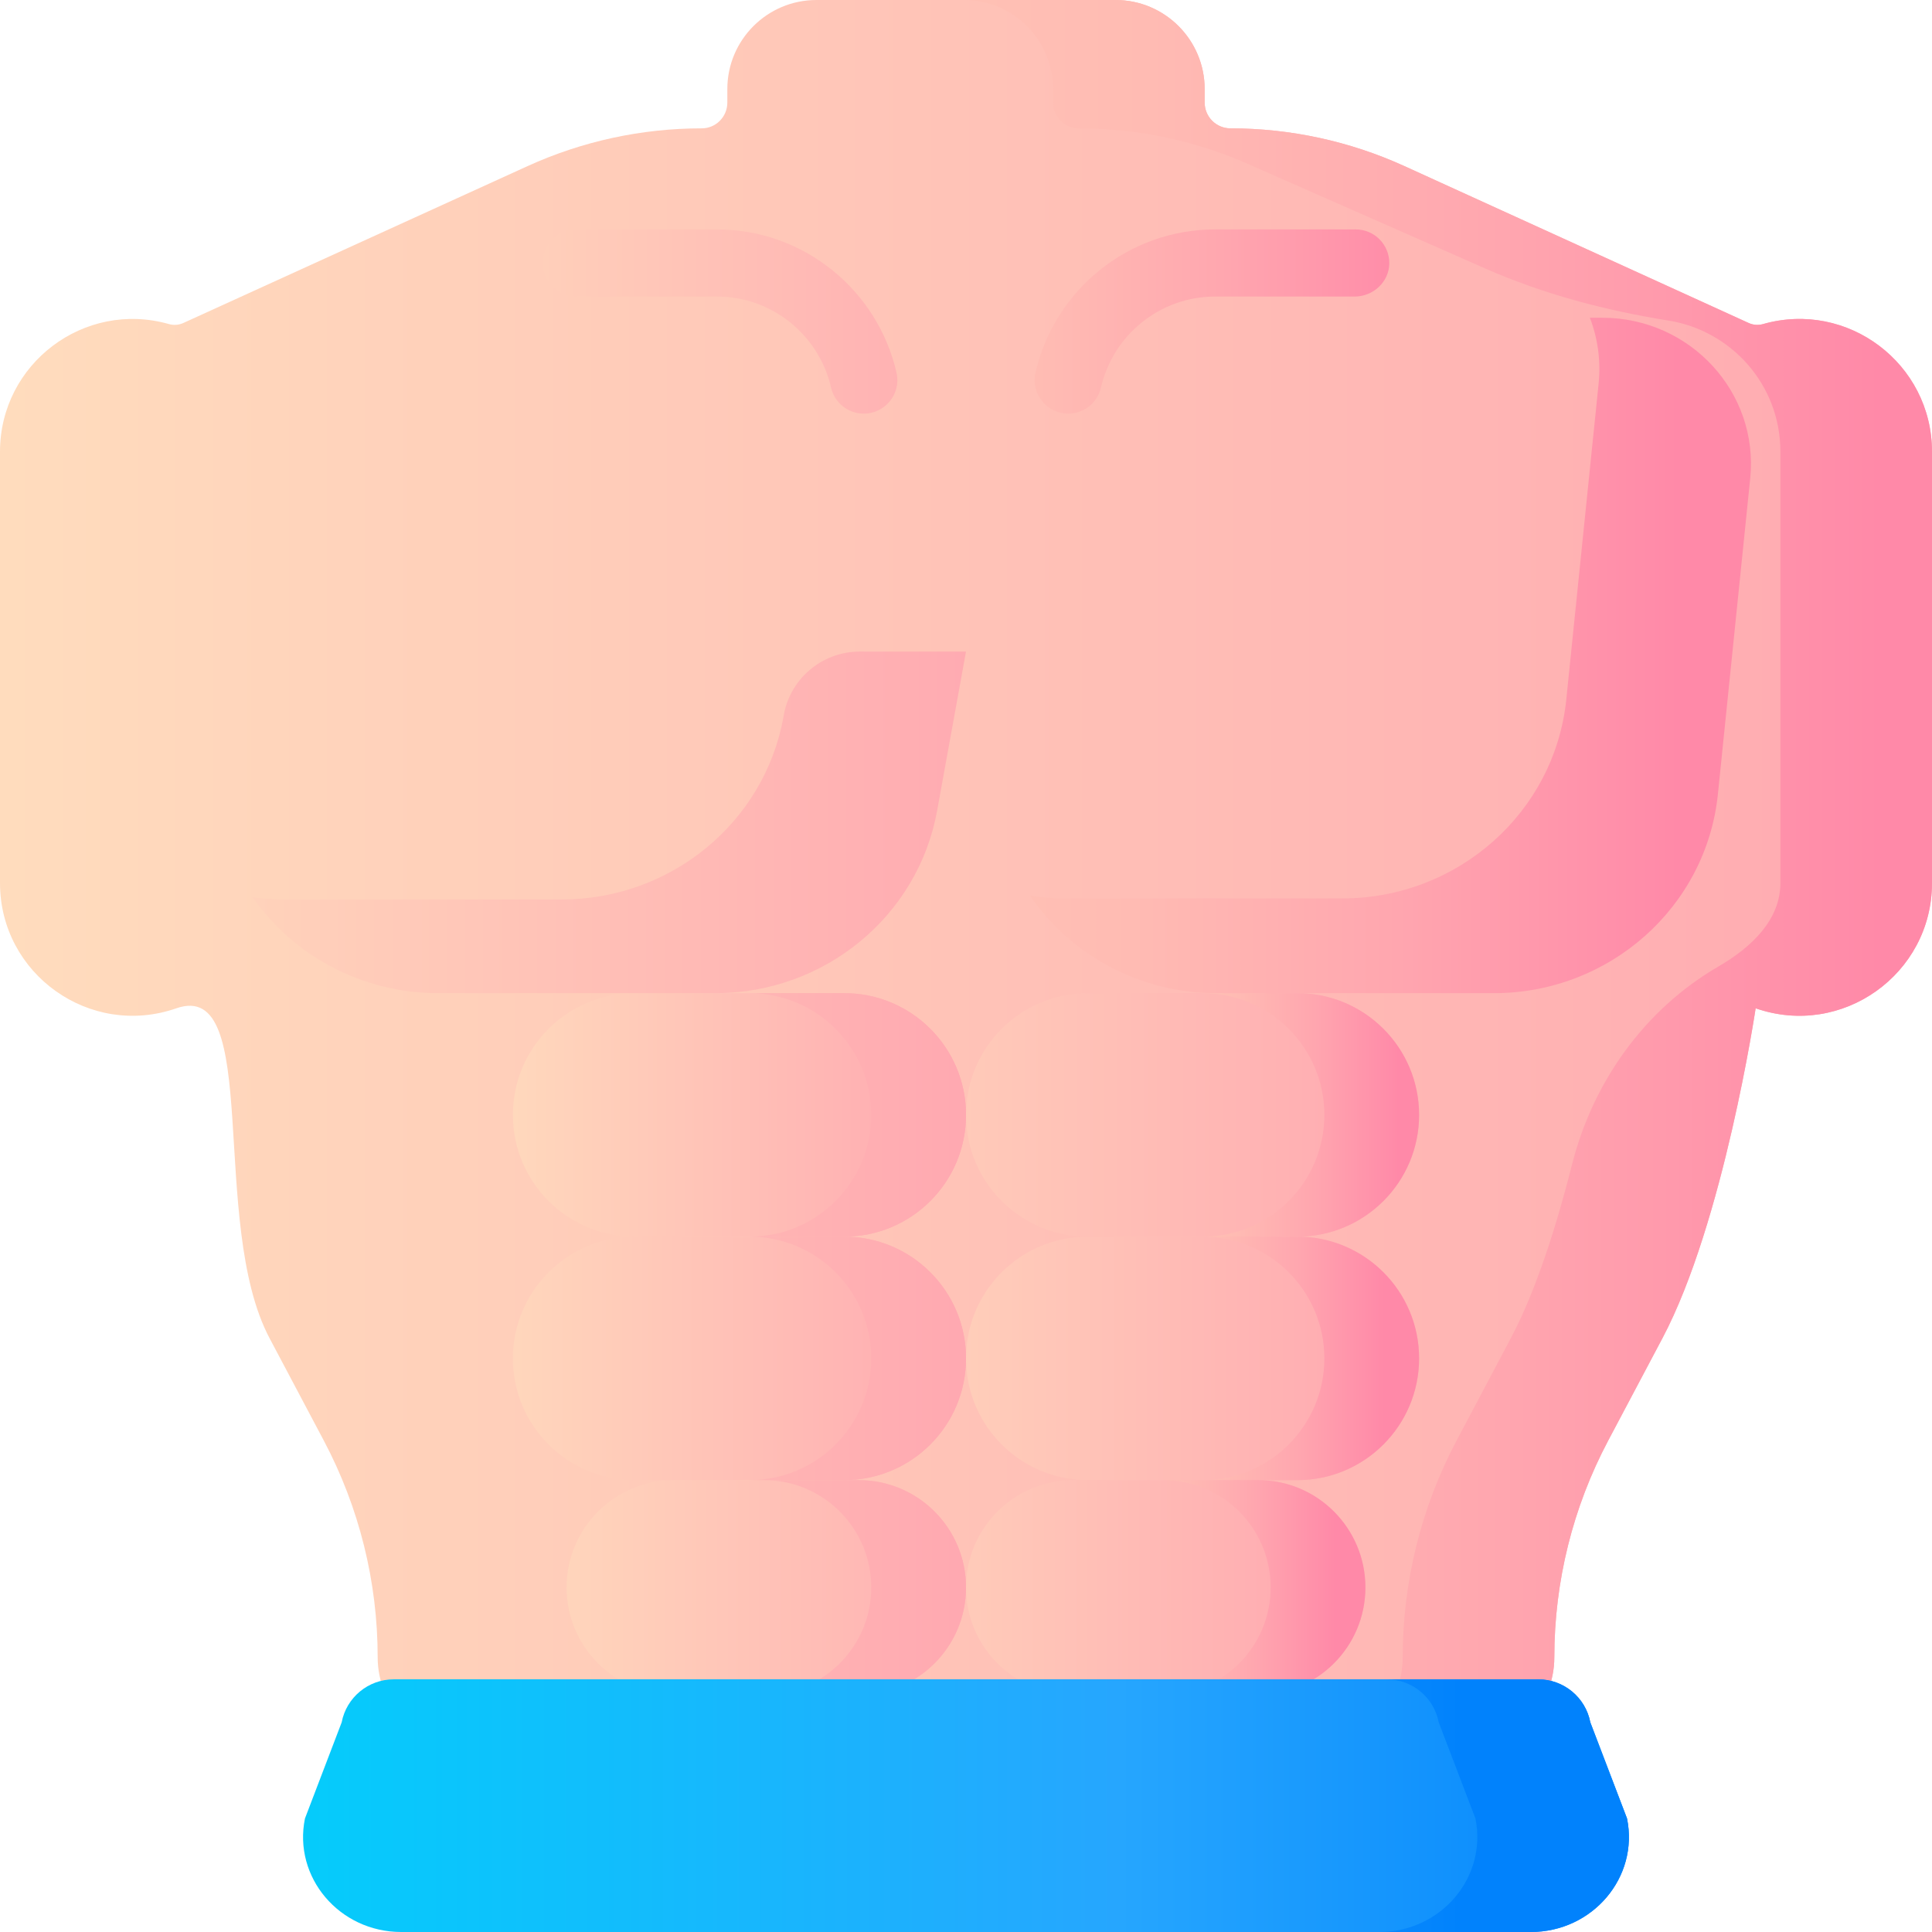<svg id="Capa_1" enable-background="new 0 0 510 510" height="512" viewBox="0 0 510 510" width="512" xmlns="http://www.w3.org/2000/svg" xmlns:xlink="http://www.w3.org/1999/xlink"><linearGradient id="lg1"><stop offset="0" stop-color="#ffdcbd"/><stop offset=".003" stop-color="#ffdcbd"/><stop offset="1" stop-color="#ffa9b1"/></linearGradient><linearGradient id="SVGID_1_" gradientUnits="userSpaceOnUse" x1="0" x2="510" xlink:href="#lg1" y1="230.685" y2="230.685"/><linearGradient id="SVGID_2_" gradientUnits="userSpaceOnUse" x1="125.333" x2="250.361" xlink:href="#lg1" y1="294.309" y2="294.309"/><linearGradient id="SVGID_3_" gradientUnits="userSpaceOnUse" x1="191.333" x2="370.003" xlink:href="#lg1" y1="294.309" y2="294.309"/><linearGradient id="SVGID_4_" gradientUnits="userSpaceOnUse" x1="120" x2="255.655" xlink:href="#lg1" y1="358.58" y2="358.58"/><linearGradient id="SVGID_5_" gradientUnits="userSpaceOnUse" x1="211.333" x2="364.001" xlink:href="#lg1" y1="358.58" y2="358.58"/><linearGradient id="SVGID_6_" gradientUnits="userSpaceOnUse" x1="129.333" x2="271.02" xlink:href="#lg1" y1="419.043" y2="419.043"/><linearGradient id="SVGID_7_" gradientUnits="userSpaceOnUse" x1="206.667" x2="349.641" xlink:href="#lg1" y1="419.043" y2="419.043"/><linearGradient id="lg2"><stop offset="0" stop-color="#ffc2b5"/><stop offset=".244" stop-color="#ffbbb3"/><stop offset=".61" stop-color="#ffa6af"/><stop offset="1" stop-color="#ff89a8"/></linearGradient><linearGradient id="SVGID_8_" gradientUnits="userSpaceOnUse" x1="308.127" x2="365.274" xlink:href="#lg2" y1="358.58" y2="358.58"/><linearGradient id="SVGID_9_" gradientUnits="userSpaceOnUse" x1="312.127" x2="369.274" xlink:href="#lg2" y1="294.309" y2="294.309"/><linearGradient id="SVGID_10_" gradientUnits="userSpaceOnUse" x1="26" x2="252.716" xlink:href="#lg1" y1="358.58" y2="358.58"/><linearGradient id="SVGID_11_" gradientUnits="userSpaceOnUse" x1="26" x2="252.716" xlink:href="#lg1" y1="294.309" y2="294.309"/><linearGradient id="SVGID_12_" gradientUnits="userSpaceOnUse" x1="299.094" x2="352.433" xlink:href="#lg2" y1="419.043" y2="419.043"/><linearGradient id="SVGID_13_" gradientUnits="userSpaceOnUse" x1="26" x2="252.716" xlink:href="#lg1" y1="419.043" y2="419.043"/><linearGradient id="SVGID_14_" gradientUnits="userSpaceOnUse" x1="252.882" x2="443.214" xlink:href="#lg2" y1="173.025" y2="173.025"/><linearGradient id="SVGID_15_" gradientUnits="userSpaceOnUse" x1="19" x2="264.017" xlink:href="#lg1" y1="217.087" y2="217.087"/><linearGradient id="SVGID_16_" gradientUnits="userSpaceOnUse" x1="240.957" x2="496.501" xlink:href="#lg2" y1="230.685" y2="230.685"/><linearGradient id="lg3"><stop offset="0" stop-color="#01d0fb"/><stop offset=".608" stop-color="#26a6fe"/><stop offset="1" stop-color="#0182fc"/></linearGradient><linearGradient id="SVGID_17_" gradientTransform="matrix(1 0 0 -1 0 92)" gradientUnits="userSpaceOnUse" x1="55.127" x2="449.753" xlink:href="#lg3" y1="-384.649" y2="-384.649"/><linearGradient id="SVGID_18_" gradientTransform="matrix(1 0 0 -1 0 92)" gradientUnits="userSpaceOnUse" x1="99.098" x2="385.606" xlink:href="#lg3" y1="-384.649" y2="-384.649"/><linearGradient id="SVGID_19_" gradientUnits="userSpaceOnUse" x1="246.293" x2="373.942" xlink:href="#lg2" y1="84.876" y2="84.876"/><linearGradient id="SVGID_20_" gradientUnits="userSpaceOnUse" x1="100.639" x2="266.308" xlink:href="#lg1" y1="84.876" y2="84.876"/><g><g><path d="m465.389 85.55c-1.253.356-2.591.255-3.776-.285l-90.849-41.403c-14.431-6.577-30.106-9.98-45.965-9.98-3.753 0-6.796-3.043-6.796-6.796v-3.56c0-12.993-10.533-23.526-23.527-23.526h-78.953c-12.993 0-23.526 10.533-23.526 23.526v3.56c0 3.739-3.018 6.797-6.757 6.796-15.872-.006-31.561 3.398-46.004 9.98l-90.849 41.403c-1.185.54-2.524.641-3.776.285-22.368-6.361-44.611 10.439-44.611 33.694v113.842c0 24.108 23.785 41.01 46.551 33.081s8.45 56.596 24.612 87.099l14.322 27.031c9.332 17.612 14.211 37.241 14.211 57.173 0 13.2 10.701 23.901 23.901 23.901h262.805c13.2 0 23.901-10.701 23.901-23.901 0-19.932 4.879-39.561 14.211-57.173l14.322-27.031c16.162-30.503 24.612-87.099 24.612-87.099 22.766 7.929 46.551-8.973 46.551-33.081v-113.842c.001-23.255-22.242-40.055-44.61-33.694z" fill="url(#SVGID_1_)"/><g><path d="m222.864 326.444h-55.336c-17.748 0-32.136-14.388-32.136-32.136 0-17.748 14.388-32.136 32.136-32.136h55.336c17.748 0 32.136 14.388 32.136 32.136 0 17.749-14.388 32.136-32.136 32.136z" fill="url(#SVGID_2_)"/><path d="m342.472 326.444h-55.336c-17.748 0-32.136-14.388-32.136-32.136 0-17.748 14.388-32.136 32.136-32.136h55.336c17.748 0 32.136 14.388 32.136 32.136-.001 17.749-14.388 32.136-32.136 32.136z" fill="url(#SVGID_3_)"/><path d="m222.864 390.716h-55.336c-17.748 0-32.136-14.388-32.136-32.136 0-17.748 14.388-32.136 32.136-32.136h55.336c17.748 0 32.136 14.388 32.136 32.136 0 17.748-14.388 32.136-32.136 32.136z" fill="url(#SVGID_4_)"/><path d="m342.472 390.716h-55.336c-17.748 0-32.136-14.388-32.136-32.136 0-17.748 14.388-32.136 32.136-32.136h55.336c17.748 0 32.136 14.388 32.136 32.136-.001 17.748-14.388 32.136-32.136 32.136z" fill="url(#SVGID_5_)"/><path d="m226.673 447.371h-48.778c-15.645 0-28.327-12.683-28.327-28.327 0-15.645 12.683-28.327 28.327-28.327h48.778c15.645 0 28.327 12.683 28.327 28.327 0 15.644-12.683 28.327-28.327 28.327z" fill="url(#SVGID_6_)"/><path d="m332.105 447.371h-48.778c-15.645 0-28.327-12.683-28.327-28.327 0-15.645 12.683-28.327 28.327-28.327h48.778c15.645 0 28.327 12.683 28.327 28.327.001 15.644-12.682 28.327-28.327 28.327z" fill="url(#SVGID_7_)"/><path d="m342.472 326.444h-25.011c17.748 0 32.136 14.388 32.136 32.136 0 17.748-14.388 32.136-32.136 32.136h25.011c17.748 0 32.136-14.388 32.136-32.136-.001-17.748-14.388-32.136-32.136-32.136z" fill="url(#SVGID_8_)"/><path d="m342.472 262.173h-25.011c17.748 0 32.136 14.388 32.136 32.136 0 17.748-14.388 32.136-32.136 32.136h25.011c17.748 0 32.136-14.388 32.136-32.136-.001-17.749-14.388-32.136-32.136-32.136z" fill="url(#SVGID_9_)"/><path d="m222.864 326.444h-25.011c17.748 0 32.136 14.388 32.136 32.136 0 17.748-14.388 32.136-32.136 32.136h25.011c17.748 0 32.136-14.388 32.136-32.136 0-17.748-14.388-32.136-32.136-32.136z" fill="url(#SVGID_10_)"/><path d="m222.864 262.173h-25.011c17.748 0 32.136 14.388 32.136 32.136 0 17.748-14.388 32.136-32.136 32.136h25.011c17.748 0 32.136-14.388 32.136-32.136 0-17.749-14.388-32.136-32.136-32.136z" fill="url(#SVGID_11_)"/><path d="m332.105 390.716h-25.011c15.645 0 28.327 12.683 28.327 28.327 0 15.645-12.683 28.327-28.327 28.327h25.011c15.645 0 28.327-12.682 28.327-28.327.001-15.645-12.682-28.327-28.327-28.327z" fill="url(#SVGID_12_)"/><path d="m226.673 390.716h-25.011c15.645 0 28.327 12.683 28.327 28.327 0 15.645-12.683 28.327-28.327 28.327h25.011c15.645 0 28.327-12.682 28.327-28.327 0-15.645-12.682-28.327-28.327-28.327z" fill="url(#SVGID_13_)"/><path d="m422.936 83.876h-3.248c2.056 5.364 2.932 11.271 2.305 17.401l-8.53 83.343c-3.053 29.831-28.627 52.542-59.165 52.542h-73.148c-3.147 0-6.24-.256-9.268-.723 10.779 15.671 29 25.734 49.288 25.734h73.147c30.538 0 56.112-22.71 59.165-52.541l8.53-83.344c2.325-22.704-15.833-42.412-39.076-42.412z" fill="url(#SVGID_14_)"/><path d="m226.934 172.001c-10.062 0-18.615 7.351-20.127 17.299-5.055 27.852-29.724 48.137-58.541 48.137h-73.147c-2.863 0-5.683-.2-8.445-.586 10.773 15.372 28.8 25.322 49.008 25.322h73.147c28.817 0 53.486-20.285 58.541-48.137l7.63-42.035z" fill="url(#SVGID_15_)"/></g><path d="m465.389 85.55c-1.253.356-2.591.255-3.776-.285l-90.849-41.403c-14.431-6.577-30.106-9.98-45.965-9.98-3.754 0-6.796-3.043-6.796-6.796v-3.56c0-12.993-10.533-23.526-23.527-23.526h-40.02c12.993 0 23.526 10.533 23.526 23.527v3.56c0 3.753 3.043 6.796 6.796 6.796 15.859 0 31.534 3.403 45.965 9.98l61.258 26.988c15.441 6.803 31.797 11.114 48.459 13.775 16.302 2.603 29.519 16.693 29.519 34.619v113.842c0 9.643-7.448 16.865-16.386 22.059-19.456 11.307-33.083 30.41-38.605 52.225-4.007 15.831-9.416 33.144-16.173 45.896l-14.322 27.031c-9.332 17.612-14.211 37.241-14.211 57.173 0 13.2-10.701 23.901-23.901 23.901h40.02c13.2 0 23.901-10.701 23.901-23.901 0-19.932 4.879-39.561 14.211-57.173l14.322-27.031c16.162-30.503 24.612-87.099 24.612-87.099 22.766 7.929 46.552-8.973 46.552-33.081v-113.843c.001-23.255-22.242-40.055-44.61-33.694z" fill="url(#SVGID_16_)"/></g><g><path d="m103.939 443.298h302.121c6.717 0 12.487 4.771 13.748 11.368l9.69 25.373c3.167 15.512-9.084 29.961-25.404 29.961h-298.19c-16.32 0-28.571-14.449-25.404-29.961l9.69-25.373c1.263-6.596 7.033-11.368 13.749-11.368z" fill="url(#SVGID_17_)"/><path d="m404.095 510h-40.02c16.32 0 28.571-14.449 25.404-29.961l-9.69-25.373c-1.262-6.597-7.031-11.368-13.748-11.368h40.02c6.717 0 12.487 4.771 13.748 11.368l9.69 25.373c3.167 15.512-9.084 29.961-25.404 29.961z" fill="url(#SVGID_18_)"/></g><g><path d="m281.993 109.191c4.141 0 7.713-2.873 8.638-6.91 3.147-13.727 15.461-23.998 30.129-23.998h36.822c4.879 0 9.064-3.817 9.154-8.695.091-4.97-3.911-9.027-8.86-9.027h-37.116c-23.107 0-42.502 16.2-47.423 37.84-1.258 5.53 2.985 10.79 8.656 10.79z" fill="url(#SVGID_19_)"/><path d="m228.007 109.191c-4.141 0-7.713-2.873-8.638-6.91-3.147-13.727-15.461-23.998-30.129-23.998h-36.822c-4.879 0-9.064-3.817-9.154-8.695-.091-4.97 3.911-9.027 8.86-9.027h37.116c23.107 0 42.502 16.2 47.423 37.84 1.258 5.53-2.985 10.79-8.656 10.79z" fill="url(#SVGID_20_)"/></g></g></svg>